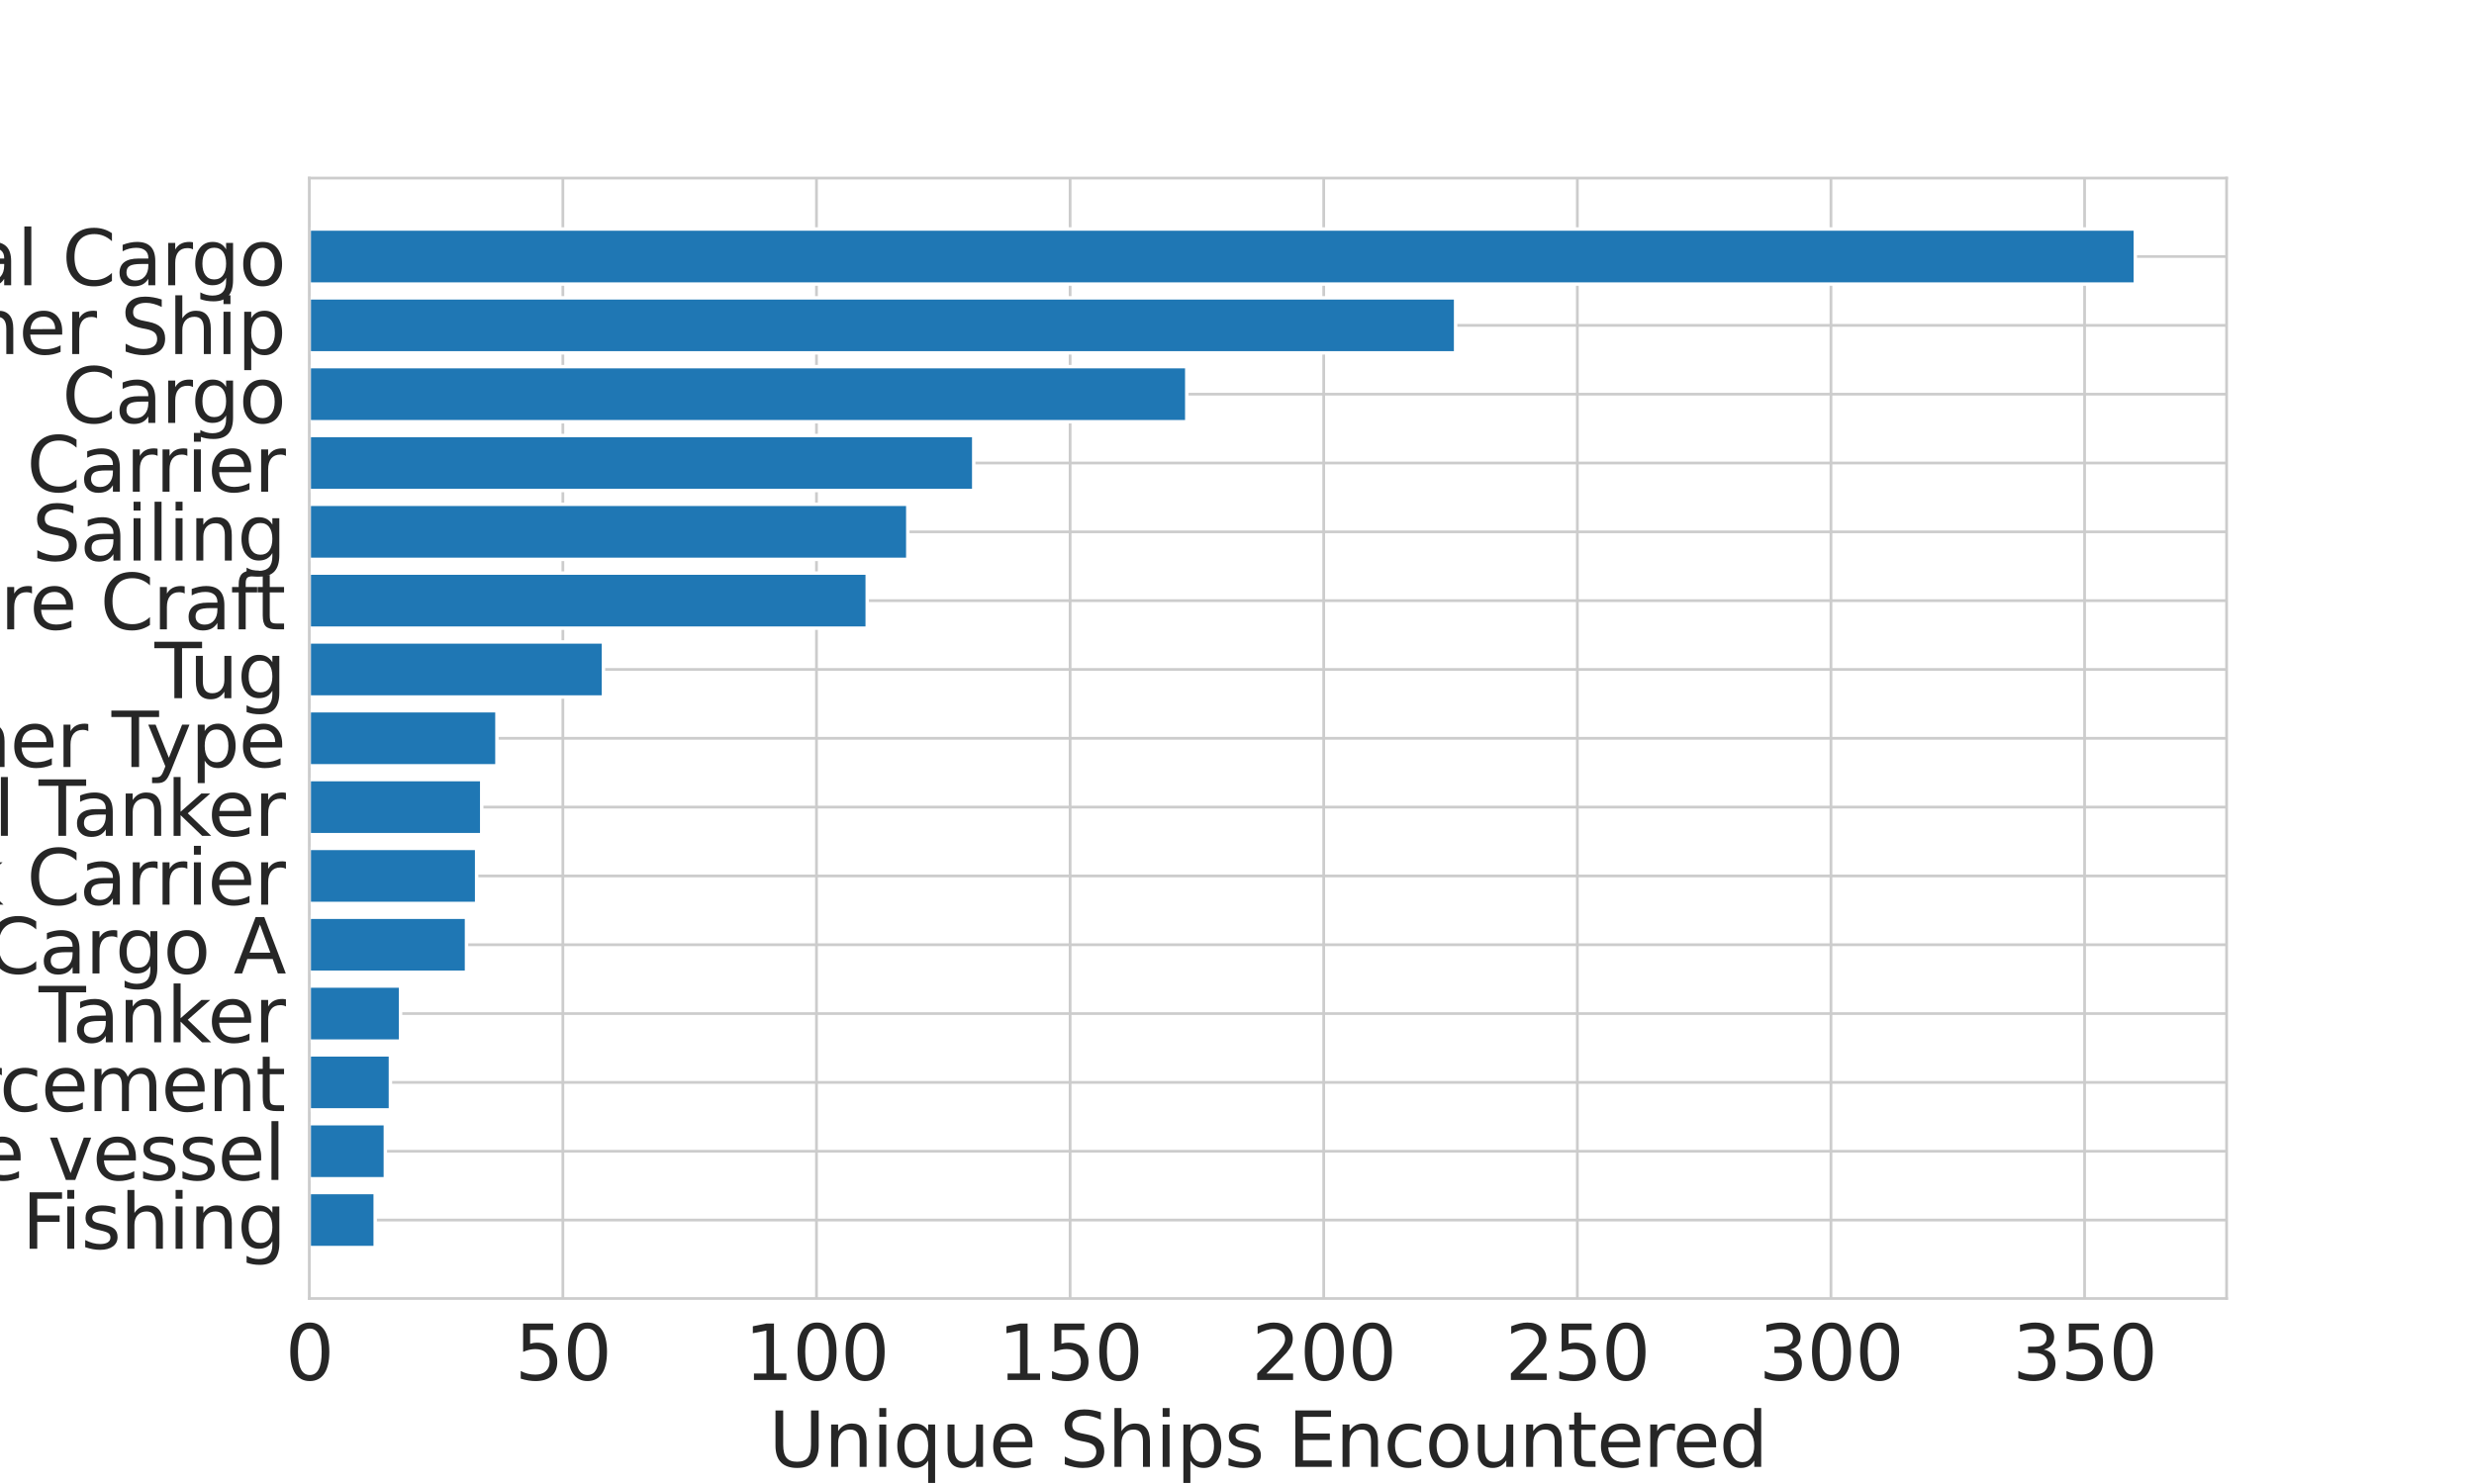 <?xml version="1.0" encoding="utf-8" standalone="no"?>
<!DOCTYPE svg PUBLIC "-//W3C//DTD SVG 1.1//EN"
  "http://www.w3.org/Graphics/SVG/1.1/DTD/svg11.dtd">
<svg xmlns:xlink="http://www.w3.org/1999/xlink" width="720pt" height="432pt" viewBox="0 0 720 432" xmlns="http://www.w3.org/2000/svg" version="1.1">
 <defs>
  <style type="text/css">*{stroke-linejoin: round; stroke-linecap: butt}</style>
 </defs>
 <g id="figure_1">
  <g id="patch_1">
   <path d="M 0 432 
L 720 432 
L 720 0 
L 0 0 
z
" style="fill: #ffffff"/>
  </g>
  <g id="axes_1">
   <g id="patch_2">
    <path d="M 90 378 
L 648 378 
L 648 51.84 
L 90 51.84 
z
" style="fill: #ffffff"/>
   </g>
   <g id="matplotlib.axis_1">
    <g id="xtick_1">
     <g id="line2d_1">
      <path d="M 90 378 
L 90 51.84 
" clip-path="url(#p099d2c9cb1)" style="fill: none; stroke: #cccccc; stroke-width: 0.8; stroke-linecap: round"/>
     </g>
     <g id="text_1">
      <!-- 0 -->
      <g style="fill: #262626" transform="translate(83.001 401.717)scale(0.22 -0.22)">
       <defs>
        <path id="DejaVuSans-30" d="M 2034 4250 
Q 1547 4250 1301 3770 
Q 1056 3291 1056 2328 
Q 1056 1369 1301 889 
Q 1547 409 2034 409 
Q 2525 409 2770 889 
Q 3016 1369 3016 2328 
Q 3016 3291 2770 3770 
Q 2525 4250 2034 4250 
z
M 2034 4750 
Q 2819 4750 3233 4129 
Q 3647 3509 3647 2328 
Q 3647 1150 3233 529 
Q 2819 -91 2034 -91 
Q 1250 -91 836 529 
Q 422 1150 422 2328 
Q 422 3509 836 4129 
Q 1250 4750 2034 4750 
z
" transform="scale(0.016)"/>
       </defs>
       <use xlink:href="#DejaVuSans-30"/>
      </g>
     </g>
    </g>
    <g id="xtick_2">
     <g id="line2d_2">
      <path d="M 163.81 378 
L 163.81 51.84 
" clip-path="url(#p099d2c9cb1)" style="fill: none; stroke: #cccccc; stroke-width: 0.8; stroke-linecap: round"/>
     </g>
     <g id="text_2">
      <!-- 50 -->
      <g style="fill: #262626" transform="translate(149.812 401.717)scale(0.22 -0.22)">
       <defs>
        <path id="DejaVuSans-35" d="M 691 4666 
L 3169 4666 
L 3169 4134 
L 1269 4134 
L 1269 2991 
Q 1406 3038 1543 3061 
Q 1681 3084 1819 3084 
Q 2600 3084 3056 2656 
Q 3513 2228 3513 1497 
Q 3513 744 3044 326 
Q 2575 -91 1722 -91 
Q 1428 -91 1123 -41 
Q 819 9 494 109 
L 494 744 
Q 775 591 1075 516 
Q 1375 441 1709 441 
Q 2250 441 2565 725 
Q 2881 1009 2881 1497 
Q 2881 1984 2565 2268 
Q 2250 2553 1709 2553 
Q 1456 2553 1204 2497 
Q 953 2441 691 2322 
L 691 4666 
z
" transform="scale(0.016)"/>
       </defs>
       <use xlink:href="#DejaVuSans-35"/>
       <use xlink:href="#DejaVuSans-30" x="63.623"/>
      </g>
     </g>
    </g>
    <g id="xtick_3">
     <g id="line2d_3">
      <path d="M 237.619 378 
L 237.619 51.84 
" clip-path="url(#p099d2c9cb1)" style="fill: none; stroke: #cccccc; stroke-width: 0.8; stroke-linecap: round"/>
     </g>
     <g id="text_3">
      <!-- 100 -->
      <g style="fill: #262626" transform="translate(216.623 401.717)scale(0.22 -0.22)">
       <defs>
        <path id="DejaVuSans-31" d="M 794 531 
L 1825 531 
L 1825 4091 
L 703 3866 
L 703 4441 
L 1819 4666 
L 2450 4666 
L 2450 531 
L 3481 531 
L 3481 0 
L 794 0 
L 794 531 
z
" transform="scale(0.016)"/>
       </defs>
       <use xlink:href="#DejaVuSans-31"/>
       <use xlink:href="#DejaVuSans-30" x="63.623"/>
       <use xlink:href="#DejaVuSans-30" x="127.246"/>
      </g>
     </g>
    </g>
    <g id="xtick_4">
     <g id="line2d_4">
      <path d="M 311.429 378 
L 311.429 51.84 
" clip-path="url(#p099d2c9cb1)" style="fill: none; stroke: #cccccc; stroke-width: 0.8; stroke-linecap: round"/>
     </g>
     <g id="text_4">
      <!-- 150 -->
      <g style="fill: #262626" transform="translate(290.432 401.717)scale(0.22 -0.22)">
       <use xlink:href="#DejaVuSans-31"/>
       <use xlink:href="#DejaVuSans-35" x="63.623"/>
       <use xlink:href="#DejaVuSans-30" x="127.246"/>
      </g>
     </g>
    </g>
    <g id="xtick_5">
     <g id="line2d_5">
      <path d="M 385.238 378 
L 385.238 51.84 
" clip-path="url(#p099d2c9cb1)" style="fill: none; stroke: #cccccc; stroke-width: 0.8; stroke-linecap: round"/>
     </g>
     <g id="text_5">
      <!-- 200 -->
      <g style="fill: #262626" transform="translate(364.242 401.717)scale(0.22 -0.22)">
       <defs>
        <path id="DejaVuSans-32" d="M 1228 531 
L 3431 531 
L 3431 0 
L 469 0 
L 469 531 
Q 828 903 1448 1529 
Q 2069 2156 2228 2338 
Q 2531 2678 2651 2914 
Q 2772 3150 2772 3378 
Q 2772 3750 2511 3984 
Q 2250 4219 1831 4219 
Q 1534 4219 1204 4116 
Q 875 4013 500 3803 
L 500 4441 
Q 881 4594 1212 4672 
Q 1544 4750 1819 4750 
Q 2544 4750 2975 4387 
Q 3406 4025 3406 3419 
Q 3406 3131 3298 2873 
Q 3191 2616 2906 2266 
Q 2828 2175 2409 1742 
Q 1991 1309 1228 531 
z
" transform="scale(0.016)"/>
       </defs>
       <use xlink:href="#DejaVuSans-32"/>
       <use xlink:href="#DejaVuSans-30" x="63.623"/>
       <use xlink:href="#DejaVuSans-30" x="127.246"/>
      </g>
     </g>
    </g>
    <g id="xtick_6">
     <g id="line2d_6">
      <path d="M 459.048 378 
L 459.048 51.84 
" clip-path="url(#p099d2c9cb1)" style="fill: none; stroke: #cccccc; stroke-width: 0.8; stroke-linecap: round"/>
     </g>
     <g id="text_6">
      <!-- 250 -->
      <g style="fill: #262626" transform="translate(438.051 401.717)scale(0.22 -0.22)">
       <use xlink:href="#DejaVuSans-32"/>
       <use xlink:href="#DejaVuSans-35" x="63.623"/>
       <use xlink:href="#DejaVuSans-30" x="127.246"/>
      </g>
     </g>
    </g>
    <g id="xtick_7">
     <g id="line2d_7">
      <path d="M 532.857 378 
L 532.857 51.84 
" clip-path="url(#p099d2c9cb1)" style="fill: none; stroke: #cccccc; stroke-width: 0.8; stroke-linecap: round"/>
     </g>
     <g id="text_7">
      <!-- 300 -->
      <g style="fill: #262626" transform="translate(511.861 401.717)scale(0.22 -0.22)">
       <defs>
        <path id="DejaVuSans-33" d="M 2597 2516 
Q 3050 2419 3304 2112 
Q 3559 1806 3559 1356 
Q 3559 666 3084 287 
Q 2609 -91 1734 -91 
Q 1441 -91 1130 -33 
Q 819 25 488 141 
L 488 750 
Q 750 597 1062 519 
Q 1375 441 1716 441 
Q 2309 441 2620 675 
Q 2931 909 2931 1356 
Q 2931 1769 2642 2001 
Q 2353 2234 1838 2234 
L 1294 2234 
L 1294 2753 
L 1863 2753 
Q 2328 2753 2575 2939 
Q 2822 3125 2822 3475 
Q 2822 3834 2567 4026 
Q 2313 4219 1838 4219 
Q 1578 4219 1281 4162 
Q 984 4106 628 3988 
L 628 4550 
Q 988 4650 1302 4700 
Q 1616 4750 1894 4750 
Q 2613 4750 3031 4423 
Q 3450 4097 3450 3541 
Q 3450 3153 3228 2886 
Q 3006 2619 2597 2516 
z
" transform="scale(0.016)"/>
       </defs>
       <use xlink:href="#DejaVuSans-33"/>
       <use xlink:href="#DejaVuSans-30" x="63.623"/>
       <use xlink:href="#DejaVuSans-30" x="127.246"/>
      </g>
     </g>
    </g>
    <g id="xtick_8">
     <g id="line2d_8">
      <path d="M 606.667 378 
L 606.667 51.84 
" clip-path="url(#p099d2c9cb1)" style="fill: none; stroke: #cccccc; stroke-width: 0.8; stroke-linecap: round"/>
     </g>
     <g id="text_8">
      <!-- 350 -->
      <g style="fill: #262626" transform="translate(585.67 401.717)scale(0.22 -0.22)">
       <use xlink:href="#DejaVuSans-33"/>
       <use xlink:href="#DejaVuSans-35" x="63.623"/>
       <use xlink:href="#DejaVuSans-30" x="127.246"/>
      </g>
     </g>
    </g>
    <g id="text_9">
     <!-- Unique Ships Encountered -->
     <g style="fill: #262626" transform="translate(223.733 427.008)scale(0.22 -0.22)">
      <defs>
       <path id="DejaVuSans-55" d="M 556 4666 
L 1191 4666 
L 1191 1831 
Q 1191 1081 1462 751 
Q 1734 422 2344 422 
Q 2950 422 3222 751 
Q 3494 1081 3494 1831 
L 3494 4666 
L 4128 4666 
L 4128 1753 
Q 4128 841 3676 375 
Q 3225 -91 2344 -91 
Q 1459 -91 1007 375 
Q 556 841 556 1753 
L 556 4666 
z
" transform="scale(0.016)"/>
       <path id="DejaVuSans-6e" d="M 3513 2113 
L 3513 0 
L 2938 0 
L 2938 2094 
Q 2938 2591 2744 2837 
Q 2550 3084 2163 3084 
Q 1697 3084 1428 2787 
Q 1159 2491 1159 1978 
L 1159 0 
L 581 0 
L 581 3500 
L 1159 3500 
L 1159 2956 
Q 1366 3272 1645 3428 
Q 1925 3584 2291 3584 
Q 2894 3584 3203 3211 
Q 3513 2838 3513 2113 
z
" transform="scale(0.016)"/>
       <path id="DejaVuSans-69" d="M 603 3500 
L 1178 3500 
L 1178 0 
L 603 0 
L 603 3500 
z
M 603 4863 
L 1178 4863 
L 1178 4134 
L 603 4134 
L 603 4863 
z
" transform="scale(0.016)"/>
       <path id="DejaVuSans-71" d="M 947 1747 
Q 947 1113 1208 752 
Q 1469 391 1925 391 
Q 2381 391 2643 752 
Q 2906 1113 2906 1747 
Q 2906 2381 2643 2742 
Q 2381 3103 1925 3103 
Q 1469 3103 1208 2742 
Q 947 2381 947 1747 
z
M 2906 525 
Q 2725 213 2448 61 
Q 2172 -91 1784 -91 
Q 1150 -91 751 415 
Q 353 922 353 1747 
Q 353 2572 751 3078 
Q 1150 3584 1784 3584 
Q 2172 3584 2448 3432 
Q 2725 3281 2906 2969 
L 2906 3500 
L 3481 3500 
L 3481 -1331 
L 2906 -1331 
L 2906 525 
z
" transform="scale(0.016)"/>
       <path id="DejaVuSans-75" d="M 544 1381 
L 544 3500 
L 1119 3500 
L 1119 1403 
Q 1119 906 1312 657 
Q 1506 409 1894 409 
Q 2359 409 2629 706 
Q 2900 1003 2900 1516 
L 2900 3500 
L 3475 3500 
L 3475 0 
L 2900 0 
L 2900 538 
Q 2691 219 2414 64 
Q 2138 -91 1772 -91 
Q 1169 -91 856 284 
Q 544 659 544 1381 
z
M 1991 3584 
L 1991 3584 
z
" transform="scale(0.016)"/>
       <path id="DejaVuSans-65" d="M 3597 1894 
L 3597 1613 
L 953 1613 
Q 991 1019 1311 708 
Q 1631 397 2203 397 
Q 2534 397 2845 478 
Q 3156 559 3463 722 
L 3463 178 
Q 3153 47 2828 -22 
Q 2503 -91 2169 -91 
Q 1331 -91 842 396 
Q 353 884 353 1716 
Q 353 2575 817 3079 
Q 1281 3584 2069 3584 
Q 2775 3584 3186 3129 
Q 3597 2675 3597 1894 
z
M 3022 2063 
Q 3016 2534 2758 2815 
Q 2500 3097 2075 3097 
Q 1594 3097 1305 2825 
Q 1016 2553 972 2059 
L 3022 2063 
z
" transform="scale(0.016)"/>
       <path id="DejaVuSans-20" transform="scale(0.016)"/>
       <path id="DejaVuSans-53" d="M 3425 4513 
L 3425 3897 
Q 3066 4069 2747 4153 
Q 2428 4238 2131 4238 
Q 1616 4238 1336 4038 
Q 1056 3838 1056 3469 
Q 1056 3159 1242 3001 
Q 1428 2844 1947 2747 
L 2328 2669 
Q 3034 2534 3370 2195 
Q 3706 1856 3706 1288 
Q 3706 609 3251 259 
Q 2797 -91 1919 -91 
Q 1588 -91 1214 -16 
Q 841 59 441 206 
L 441 856 
Q 825 641 1194 531 
Q 1563 422 1919 422 
Q 2459 422 2753 634 
Q 3047 847 3047 1241 
Q 3047 1584 2836 1778 
Q 2625 1972 2144 2069 
L 1759 2144 
Q 1053 2284 737 2584 
Q 422 2884 422 3419 
Q 422 4038 858 4394 
Q 1294 4750 2059 4750 
Q 2388 4750 2728 4690 
Q 3069 4631 3425 4513 
z
" transform="scale(0.016)"/>
       <path id="DejaVuSans-68" d="M 3513 2113 
L 3513 0 
L 2938 0 
L 2938 2094 
Q 2938 2591 2744 2837 
Q 2550 3084 2163 3084 
Q 1697 3084 1428 2787 
Q 1159 2491 1159 1978 
L 1159 0 
L 581 0 
L 581 4863 
L 1159 4863 
L 1159 2956 
Q 1366 3272 1645 3428 
Q 1925 3584 2291 3584 
Q 2894 3584 3203 3211 
Q 3513 2838 3513 2113 
z
" transform="scale(0.016)"/>
       <path id="DejaVuSans-70" d="M 1159 525 
L 1159 -1331 
L 581 -1331 
L 581 3500 
L 1159 3500 
L 1159 2969 
Q 1341 3281 1617 3432 
Q 1894 3584 2278 3584 
Q 2916 3584 3314 3078 
Q 3713 2572 3713 1747 
Q 3713 922 3314 415 
Q 2916 -91 2278 -91 
Q 1894 -91 1617 61 
Q 1341 213 1159 525 
z
M 3116 1747 
Q 3116 2381 2855 2742 
Q 2594 3103 2138 3103 
Q 1681 3103 1420 2742 
Q 1159 2381 1159 1747 
Q 1159 1113 1420 752 
Q 1681 391 2138 391 
Q 2594 391 2855 752 
Q 3116 1113 3116 1747 
z
" transform="scale(0.016)"/>
       <path id="DejaVuSans-73" d="M 2834 3397 
L 2834 2853 
Q 2591 2978 2328 3040 
Q 2066 3103 1784 3103 
Q 1356 3103 1142 2972 
Q 928 2841 928 2578 
Q 928 2378 1081 2264 
Q 1234 2150 1697 2047 
L 1894 2003 
Q 2506 1872 2764 1633 
Q 3022 1394 3022 966 
Q 3022 478 2636 193 
Q 2250 -91 1575 -91 
Q 1294 -91 989 -36 
Q 684 19 347 128 
L 347 722 
Q 666 556 975 473 
Q 1284 391 1588 391 
Q 1994 391 2212 530 
Q 2431 669 2431 922 
Q 2431 1156 2273 1281 
Q 2116 1406 1581 1522 
L 1381 1569 
Q 847 1681 609 1914 
Q 372 2147 372 2553 
Q 372 3047 722 3315 
Q 1072 3584 1716 3584 
Q 2034 3584 2315 3537 
Q 2597 3491 2834 3397 
z
" transform="scale(0.016)"/>
       <path id="DejaVuSans-45" d="M 628 4666 
L 3578 4666 
L 3578 4134 
L 1259 4134 
L 1259 2753 
L 3481 2753 
L 3481 2222 
L 1259 2222 
L 1259 531 
L 3634 531 
L 3634 0 
L 628 0 
L 628 4666 
z
" transform="scale(0.016)"/>
       <path id="DejaVuSans-63" d="M 3122 3366 
L 3122 2828 
Q 2878 2963 2633 3030 
Q 2388 3097 2138 3097 
Q 1578 3097 1268 2742 
Q 959 2388 959 1747 
Q 959 1106 1268 751 
Q 1578 397 2138 397 
Q 2388 397 2633 464 
Q 2878 531 3122 666 
L 3122 134 
Q 2881 22 2623 -34 
Q 2366 -91 2075 -91 
Q 1284 -91 818 406 
Q 353 903 353 1747 
Q 353 2603 823 3093 
Q 1294 3584 2113 3584 
Q 2378 3584 2631 3529 
Q 2884 3475 3122 3366 
z
" transform="scale(0.016)"/>
       <path id="DejaVuSans-6f" d="M 1959 3097 
Q 1497 3097 1228 2736 
Q 959 2375 959 1747 
Q 959 1119 1226 758 
Q 1494 397 1959 397 
Q 2419 397 2687 759 
Q 2956 1122 2956 1747 
Q 2956 2369 2687 2733 
Q 2419 3097 1959 3097 
z
M 1959 3584 
Q 2709 3584 3137 3096 
Q 3566 2609 3566 1747 
Q 3566 888 3137 398 
Q 2709 -91 1959 -91 
Q 1206 -91 779 398 
Q 353 888 353 1747 
Q 353 2609 779 3096 
Q 1206 3584 1959 3584 
z
" transform="scale(0.016)"/>
       <path id="DejaVuSans-74" d="M 1172 4494 
L 1172 3500 
L 2356 3500 
L 2356 3053 
L 1172 3053 
L 1172 1153 
Q 1172 725 1289 603 
Q 1406 481 1766 481 
L 2356 481 
L 2356 0 
L 1766 0 
Q 1100 0 847 248 
Q 594 497 594 1153 
L 594 3053 
L 172 3053 
L 172 3500 
L 594 3500 
L 594 4494 
L 1172 4494 
z
" transform="scale(0.016)"/>
       <path id="DejaVuSans-72" d="M 2631 2963 
Q 2534 3019 2420 3045 
Q 2306 3072 2169 3072 
Q 1681 3072 1420 2755 
Q 1159 2438 1159 1844 
L 1159 0 
L 581 0 
L 581 3500 
L 1159 3500 
L 1159 2956 
Q 1341 3275 1631 3429 
Q 1922 3584 2338 3584 
Q 2397 3584 2469 3576 
Q 2541 3569 2628 3553 
L 2631 2963 
z
" transform="scale(0.016)"/>
       <path id="DejaVuSans-64" d="M 2906 2969 
L 2906 4863 
L 3481 4863 
L 3481 0 
L 2906 0 
L 2906 525 
Q 2725 213 2448 61 
Q 2172 -91 1784 -91 
Q 1150 -91 751 415 
Q 353 922 353 1747 
Q 353 2572 751 3078 
Q 1150 3584 1784 3584 
Q 2172 3584 2448 3432 
Q 2725 3281 2906 2969 
z
M 947 1747 
Q 947 1113 1208 752 
Q 1469 391 1925 391 
Q 2381 391 2643 752 
Q 2906 1113 2906 1747 
Q 2906 2381 2643 2742 
Q 2381 3103 1925 3103 
Q 1469 3103 1208 2742 
Q 947 2381 947 1747 
z
" transform="scale(0.016)"/>
      </defs>
      <use xlink:href="#DejaVuSans-55"/>
      <use xlink:href="#DejaVuSans-6e" x="73.193"/>
      <use xlink:href="#DejaVuSans-69" x="136.572"/>
      <use xlink:href="#DejaVuSans-71" x="164.355"/>
      <use xlink:href="#DejaVuSans-75" x="227.832"/>
      <use xlink:href="#DejaVuSans-65" x="291.211"/>
      <use xlink:href="#DejaVuSans-20" x="352.734"/>
      <use xlink:href="#DejaVuSans-53" x="384.521"/>
      <use xlink:href="#DejaVuSans-68" x="447.998"/>
      <use xlink:href="#DejaVuSans-69" x="511.377"/>
      <use xlink:href="#DejaVuSans-70" x="539.16"/>
      <use xlink:href="#DejaVuSans-73" x="602.637"/>
      <use xlink:href="#DejaVuSans-20" x="654.736"/>
      <use xlink:href="#DejaVuSans-45" x="686.523"/>
      <use xlink:href="#DejaVuSans-6e" x="749.707"/>
      <use xlink:href="#DejaVuSans-63" x="813.086"/>
      <use xlink:href="#DejaVuSans-6f" x="868.066"/>
      <use xlink:href="#DejaVuSans-75" x="929.248"/>
      <use xlink:href="#DejaVuSans-6e" x="992.627"/>
      <use xlink:href="#DejaVuSans-74" x="1056.006"/>
      <use xlink:href="#DejaVuSans-65" x="1095.215"/>
      <use xlink:href="#DejaVuSans-72" x="1156.738"/>
      <use xlink:href="#DejaVuSans-65" x="1195.602"/>
      <use xlink:href="#DejaVuSans-64" x="1257.125"/>
     </g>
    </g>
   </g>
   <g id="matplotlib.axis_2">
    <g id="ytick_1">
     <g id="line2d_9">
      <path d="M 90 355.161 
L 648 355.161 
" clip-path="url(#p099d2c9cb1)" style="fill: none; stroke: #cccccc; stroke-width: 0.8; stroke-linecap: round"/>
     </g>
     <g id="text_10">
      <!-- Fishing -->
      <g style="fill: #262626" transform="translate(6.406 363.519)scale(0.22 -0.22)">
       <defs>
        <path id="DejaVuSans-46" d="M 628 4666 
L 3309 4666 
L 3309 4134 
L 1259 4134 
L 1259 2759 
L 3109 2759 
L 3109 2228 
L 1259 2228 
L 1259 0 
L 628 0 
L 628 4666 
z
" transform="scale(0.016)"/>
        <path id="DejaVuSans-67" d="M 2906 1791 
Q 2906 2416 2648 2759 
Q 2391 3103 1925 3103 
Q 1463 3103 1205 2759 
Q 947 2416 947 1791 
Q 947 1169 1205 825 
Q 1463 481 1925 481 
Q 2391 481 2648 825 
Q 2906 1169 2906 1791 
z
M 3481 434 
Q 3481 -459 3084 -895 
Q 2688 -1331 1869 -1331 
Q 1566 -1331 1297 -1286 
Q 1028 -1241 775 -1147 
L 775 -588 
Q 1028 -725 1275 -790 
Q 1522 -856 1778 -856 
Q 2344 -856 2625 -561 
Q 2906 -266 2906 331 
L 2906 616 
Q 2728 306 2450 153 
Q 2172 0 1784 0 
Q 1141 0 747 490 
Q 353 981 353 1791 
Q 353 2603 747 3093 
Q 1141 3584 1784 3584 
Q 2172 3584 2450 3431 
Q 2728 3278 2906 2969 
L 2906 3500 
L 3481 3500 
L 3481 434 
z
" transform="scale(0.016)"/>
       </defs>
       <use xlink:href="#DejaVuSans-46"/>
       <use xlink:href="#DejaVuSans-69" x="50.27"/>
       <use xlink:href="#DejaVuSans-73" x="78.053"/>
       <use xlink:href="#DejaVuSans-68" x="130.152"/>
       <use xlink:href="#DejaVuSans-69" x="193.531"/>
       <use xlink:href="#DejaVuSans-6e" x="221.314"/>
       <use xlink:href="#DejaVuSans-67" x="284.693"/>
      </g>
     </g>
    </g>
    <g id="ytick_2">
     <g id="line2d_10">
      <path d="M 90 335.126 
L 648 335.126 
" clip-path="url(#p099d2c9cb1)" style="fill: none; stroke: #cccccc; stroke-width: 0.8; stroke-linecap: round"/>
     </g>
     <g id="text_11">
      <!-- Search and Rescue vessel -->
      <g style="fill: #262626" transform="translate(-202.938 343.485)scale(0.22 -0.22)">
       <defs>
        <path id="DejaVuSans-61" d="M 2194 1759 
Q 1497 1759 1228 1600 
Q 959 1441 959 1056 
Q 959 750 1161 570 
Q 1363 391 1709 391 
Q 2188 391 2477 730 
Q 2766 1069 2766 1631 
L 2766 1759 
L 2194 1759 
z
M 3341 1997 
L 3341 0 
L 2766 0 
L 2766 531 
Q 2569 213 2275 61 
Q 1981 -91 1556 -91 
Q 1019 -91 701 211 
Q 384 513 384 1019 
Q 384 1609 779 1909 
Q 1175 2209 1959 2209 
L 2766 2209 
L 2766 2266 
Q 2766 2663 2505 2880 
Q 2244 3097 1772 3097 
Q 1472 3097 1187 3025 
Q 903 2953 641 2809 
L 641 3341 
Q 956 3463 1253 3523 
Q 1550 3584 1831 3584 
Q 2591 3584 2966 3190 
Q 3341 2797 3341 1997 
z
" transform="scale(0.016)"/>
        <path id="DejaVuSans-52" d="M 2841 2188 
Q 3044 2119 3236 1894 
Q 3428 1669 3622 1275 
L 4263 0 
L 3584 0 
L 2988 1197 
Q 2756 1666 2539 1819 
Q 2322 1972 1947 1972 
L 1259 1972 
L 1259 0 
L 628 0 
L 628 4666 
L 2053 4666 
Q 2853 4666 3247 4331 
Q 3641 3997 3641 3322 
Q 3641 2881 3436 2590 
Q 3231 2300 2841 2188 
z
M 1259 4147 
L 1259 2491 
L 2053 2491 
Q 2509 2491 2742 2702 
Q 2975 2913 2975 3322 
Q 2975 3731 2742 3939 
Q 2509 4147 2053 4147 
L 1259 4147 
z
" transform="scale(0.016)"/>
        <path id="DejaVuSans-76" d="M 191 3500 
L 800 3500 
L 1894 563 
L 2988 3500 
L 3597 3500 
L 2284 0 
L 1503 0 
L 191 3500 
z
" transform="scale(0.016)"/>
        <path id="DejaVuSans-6c" d="M 603 4863 
L 1178 4863 
L 1178 0 
L 603 0 
L 603 4863 
z
" transform="scale(0.016)"/>
       </defs>
       <use xlink:href="#DejaVuSans-53"/>
       <use xlink:href="#DejaVuSans-65" x="63.477"/>
       <use xlink:href="#DejaVuSans-61" x="125"/>
       <use xlink:href="#DejaVuSans-72" x="186.279"/>
       <use xlink:href="#DejaVuSans-63" x="225.143"/>
       <use xlink:href="#DejaVuSans-68" x="280.123"/>
       <use xlink:href="#DejaVuSans-20" x="343.502"/>
       <use xlink:href="#DejaVuSans-61" x="375.289"/>
       <use xlink:href="#DejaVuSans-6e" x="436.568"/>
       <use xlink:href="#DejaVuSans-64" x="499.947"/>
       <use xlink:href="#DejaVuSans-20" x="563.424"/>
       <use xlink:href="#DejaVuSans-52" x="595.211"/>
       <use xlink:href="#DejaVuSans-65" x="660.193"/>
       <use xlink:href="#DejaVuSans-73" x="721.717"/>
       <use xlink:href="#DejaVuSans-63" x="773.816"/>
       <use xlink:href="#DejaVuSans-75" x="828.797"/>
       <use xlink:href="#DejaVuSans-65" x="892.176"/>
       <use xlink:href="#DejaVuSans-20" x="953.699"/>
       <use xlink:href="#DejaVuSans-76" x="985.486"/>
       <use xlink:href="#DejaVuSans-65" x="1044.666"/>
       <use xlink:href="#DejaVuSans-73" x="1106.189"/>
       <use xlink:href="#DejaVuSans-73" x="1158.289"/>
       <use xlink:href="#DejaVuSans-65" x="1210.389"/>
       <use xlink:href="#DejaVuSans-6c" x="1271.912"/>
      </g>
     </g>
    </g>
    <g id="ytick_3">
     <g id="line2d_11">
      <path d="M 90 315.092 
L 648 315.092 
" clip-path="url(#p099d2c9cb1)" style="fill: none; stroke: #cccccc; stroke-width: 0.8; stroke-linecap: round"/>
     </g>
     <g id="text_12">
      <!-- Law Enforcement -->
      <g style="fill: #262626" transform="translate(-108.489 323.45)scale(0.22 -0.22)">
       <defs>
        <path id="DejaVuSans-4c" d="M 628 4666 
L 1259 4666 
L 1259 531 
L 3531 531 
L 3531 0 
L 628 0 
L 628 4666 
z
" transform="scale(0.016)"/>
        <path id="DejaVuSans-77" d="M 269 3500 
L 844 3500 
L 1563 769 
L 2278 3500 
L 2956 3500 
L 3675 769 
L 4391 3500 
L 4966 3500 
L 4050 0 
L 3372 0 
L 2619 2869 
L 1863 0 
L 1184 0 
L 269 3500 
z
" transform="scale(0.016)"/>
        <path id="DejaVuSans-66" d="M 2375 4863 
L 2375 4384 
L 1825 4384 
Q 1516 4384 1395 4259 
Q 1275 4134 1275 3809 
L 1275 3500 
L 2222 3500 
L 2222 3053 
L 1275 3053 
L 1275 0 
L 697 0 
L 697 3053 
L 147 3053 
L 147 3500 
L 697 3500 
L 697 3744 
Q 697 4328 969 4595 
Q 1241 4863 1831 4863 
L 2375 4863 
z
" transform="scale(0.016)"/>
        <path id="DejaVuSans-6d" d="M 3328 2828 
Q 3544 3216 3844 3400 
Q 4144 3584 4550 3584 
Q 5097 3584 5394 3201 
Q 5691 2819 5691 2113 
L 5691 0 
L 5113 0 
L 5113 2094 
Q 5113 2597 4934 2840 
Q 4756 3084 4391 3084 
Q 3944 3084 3684 2787 
Q 3425 2491 3425 1978 
L 3425 0 
L 2847 0 
L 2847 2094 
Q 2847 2600 2669 2842 
Q 2491 3084 2119 3084 
Q 1678 3084 1418 2786 
Q 1159 2488 1159 1978 
L 1159 0 
L 581 0 
L 581 3500 
L 1159 3500 
L 1159 2956 
Q 1356 3278 1631 3431 
Q 1906 3584 2284 3584 
Q 2666 3584 2933 3390 
Q 3200 3197 3328 2828 
z
" transform="scale(0.016)"/>
       </defs>
       <use xlink:href="#DejaVuSans-4c"/>
       <use xlink:href="#DejaVuSans-61" x="55.713"/>
       <use xlink:href="#DejaVuSans-77" x="116.992"/>
       <use xlink:href="#DejaVuSans-20" x="198.779"/>
       <use xlink:href="#DejaVuSans-45" x="230.566"/>
       <use xlink:href="#DejaVuSans-6e" x="293.75"/>
       <use xlink:href="#DejaVuSans-66" x="357.129"/>
       <use xlink:href="#DejaVuSans-6f" x="392.334"/>
       <use xlink:href="#DejaVuSans-72" x="453.516"/>
       <use xlink:href="#DejaVuSans-63" x="492.379"/>
       <use xlink:href="#DejaVuSans-65" x="547.359"/>
       <use xlink:href="#DejaVuSans-6d" x="608.883"/>
       <use xlink:href="#DejaVuSans-65" x="706.295"/>
       <use xlink:href="#DejaVuSans-6e" x="767.818"/>
       <use xlink:href="#DejaVuSans-74" x="831.197"/>
      </g>
     </g>
    </g>
    <g id="ytick_4">
     <g id="line2d_12">
      <path d="M 90 295.058 
L 648 295.058 
" clip-path="url(#p099d2c9cb1)" style="fill: none; stroke: #cccccc; stroke-width: 0.8; stroke-linecap: round"/>
     </g>
     <g id="text_13">
      <!-- Tanker -->
      <g style="fill: #262626" transform="translate(11.246 303.416)scale(0.22 -0.22)">
       <defs>
        <path id="DejaVuSans-54" d="M -19 4666 
L 3928 4666 
L 3928 4134 
L 2272 4134 
L 2272 0 
L 1638 0 
L 1638 4134 
L -19 4134 
L -19 4666 
z
" transform="scale(0.016)"/>
        <path id="DejaVuSans-6b" d="M 581 4863 
L 1159 4863 
L 1159 1991 
L 2875 3500 
L 3609 3500 
L 1753 1863 
L 3688 0 
L 2938 0 
L 1159 1709 
L 1159 0 
L 581 0 
L 581 4863 
z
" transform="scale(0.016)"/>
       </defs>
       <use xlink:href="#DejaVuSans-54"/>
       <use xlink:href="#DejaVuSans-61" x="44.584"/>
       <use xlink:href="#DejaVuSans-6e" x="105.863"/>
       <use xlink:href="#DejaVuSans-6b" x="169.242"/>
       <use xlink:href="#DejaVuSans-65" x="223.527"/>
       <use xlink:href="#DejaVuSans-72" x="285.051"/>
      </g>
     </g>
    </g>
    <g id="ytick_5">
     <g id="line2d_13">
      <path d="M 90 275.023 
L 648 275.023 
" clip-path="url(#p099d2c9cb1)" style="fill: none; stroke: #cccccc; stroke-width: 0.8; stroke-linecap: round"/>
     </g>
     <g id="text_14">
      <!-- Cargo A -->
      <g style="fill: #262626" transform="translate(-3.972 283.381)scale(0.22 -0.22)">
       <defs>
        <path id="DejaVuSans-43" d="M 4122 4306 
L 4122 3641 
Q 3803 3938 3442 4084 
Q 3081 4231 2675 4231 
Q 1875 4231 1450 3742 
Q 1025 3253 1025 2328 
Q 1025 1406 1450 917 
Q 1875 428 2675 428 
Q 3081 428 3442 575 
Q 3803 722 4122 1019 
L 4122 359 
Q 3791 134 3420 21 
Q 3050 -91 2638 -91 
Q 1578 -91 968 557 
Q 359 1206 359 2328 
Q 359 3453 968 4101 
Q 1578 4750 2638 4750 
Q 3056 4750 3426 4639 
Q 3797 4528 4122 4306 
z
" transform="scale(0.016)"/>
        <path id="DejaVuSans-41" d="M 2188 4044 
L 1331 1722 
L 3047 1722 
L 2188 4044 
z
M 1831 4666 
L 2547 4666 
L 4325 0 
L 3669 0 
L 3244 1197 
L 1141 1197 
L 716 0 
L 50 0 
L 1831 4666 
z
" transform="scale(0.016)"/>
       </defs>
       <use xlink:href="#DejaVuSans-43"/>
       <use xlink:href="#DejaVuSans-61" x="69.824"/>
       <use xlink:href="#DejaVuSans-72" x="131.104"/>
       <use xlink:href="#DejaVuSans-67" x="170.467"/>
       <use xlink:href="#DejaVuSans-6f" x="233.943"/>
       <use xlink:href="#DejaVuSans-20" x="295.125"/>
       <use xlink:href="#DejaVuSans-41" x="326.912"/>
      </g>
     </g>
    </g>
    <g id="ytick_6">
     <g id="line2d_14">
      <path d="M 90 254.989 
L 648 254.989 
" clip-path="url(#p099d2c9cb1)" style="fill: none; stroke: #cccccc; stroke-width: 0.8; stroke-linecap: round"/>
     </g>
     <g id="text_15">
      <!-- Bulk Carrier -->
      <g style="fill: #262626" transform="translate(-47.12 263.347)scale(0.22 -0.22)">
       <defs>
        <path id="DejaVuSans-42" d="M 1259 2228 
L 1259 519 
L 2272 519 
Q 2781 519 3026 730 
Q 3272 941 3272 1375 
Q 3272 1813 3026 2020 
Q 2781 2228 2272 2228 
L 1259 2228 
z
M 1259 4147 
L 1259 2741 
L 2194 2741 
Q 2656 2741 2882 2914 
Q 3109 3088 3109 3444 
Q 3109 3797 2882 3972 
Q 2656 4147 2194 4147 
L 1259 4147 
z
M 628 4666 
L 2241 4666 
Q 2963 4666 3353 4366 
Q 3744 4066 3744 3513 
Q 3744 3084 3544 2831 
Q 3344 2578 2956 2516 
Q 3422 2416 3680 2098 
Q 3938 1781 3938 1306 
Q 3938 681 3513 340 
Q 3088 0 2303 0 
L 628 0 
L 628 4666 
z
" transform="scale(0.016)"/>
       </defs>
       <use xlink:href="#DejaVuSans-42"/>
       <use xlink:href="#DejaVuSans-75" x="68.604"/>
       <use xlink:href="#DejaVuSans-6c" x="131.982"/>
       <use xlink:href="#DejaVuSans-6b" x="159.766"/>
       <use xlink:href="#DejaVuSans-20" x="217.676"/>
       <use xlink:href="#DejaVuSans-43" x="249.463"/>
       <use xlink:href="#DejaVuSans-61" x="319.287"/>
       <use xlink:href="#DejaVuSans-72" x="380.566"/>
       <use xlink:href="#DejaVuSans-72" x="419.93"/>
       <use xlink:href="#DejaVuSans-69" x="461.043"/>
       <use xlink:href="#DejaVuSans-65" x="488.826"/>
       <use xlink:href="#DejaVuSans-72" x="550.35"/>
      </g>
     </g>
    </g>
    <g id="ytick_7">
     <g id="line2d_15">
      <path d="M 90 234.954 
L 648 234.954 
" clip-path="url(#p099d2c9cb1)" style="fill: none; stroke: #cccccc; stroke-width: 0.8; stroke-linecap: round"/>
     </g>
     <g id="text_16">
      <!-- Oil/Chemical Tanker -->
      <g style="fill: #262626" transform="translate(-134.773 243.313)scale(0.22 -0.22)">
       <defs>
        <path id="DejaVuSans-4f" d="M 2522 4238 
Q 1834 4238 1429 3725 
Q 1025 3213 1025 2328 
Q 1025 1447 1429 934 
Q 1834 422 2522 422 
Q 3209 422 3611 934 
Q 4013 1447 4013 2328 
Q 4013 3213 3611 3725 
Q 3209 4238 2522 4238 
z
M 2522 4750 
Q 3503 4750 4090 4092 
Q 4678 3434 4678 2328 
Q 4678 1225 4090 567 
Q 3503 -91 2522 -91 
Q 1538 -91 948 565 
Q 359 1222 359 2328 
Q 359 3434 948 4092 
Q 1538 4750 2522 4750 
z
" transform="scale(0.016)"/>
        <path id="DejaVuSans-2f" d="M 1625 4666 
L 2156 4666 
L 531 -594 
L 0 -594 
L 1625 4666 
z
" transform="scale(0.016)"/>
       </defs>
       <use xlink:href="#DejaVuSans-4f"/>
       <use xlink:href="#DejaVuSans-69" x="78.711"/>
       <use xlink:href="#DejaVuSans-6c" x="106.494"/>
       <use xlink:href="#DejaVuSans-2f" x="134.277"/>
       <use xlink:href="#DejaVuSans-43" x="167.969"/>
       <use xlink:href="#DejaVuSans-68" x="237.793"/>
       <use xlink:href="#DejaVuSans-65" x="301.172"/>
       <use xlink:href="#DejaVuSans-6d" x="362.695"/>
       <use xlink:href="#DejaVuSans-69" x="460.107"/>
       <use xlink:href="#DejaVuSans-63" x="487.891"/>
       <use xlink:href="#DejaVuSans-61" x="542.871"/>
       <use xlink:href="#DejaVuSans-6c" x="604.15"/>
       <use xlink:href="#DejaVuSans-20" x="631.934"/>
       <use xlink:href="#DejaVuSans-54" x="663.721"/>
       <use xlink:href="#DejaVuSans-61" x="708.305"/>
       <use xlink:href="#DejaVuSans-6e" x="769.584"/>
       <use xlink:href="#DejaVuSans-6b" x="832.963"/>
       <use xlink:href="#DejaVuSans-65" x="887.248"/>
       <use xlink:href="#DejaVuSans-72" x="948.771"/>
      </g>
     </g>
    </g>
    <g id="ytick_8">
     <g id="line2d_16">
      <path d="M 90 214.92 
L 648 214.92 
" clip-path="url(#p099d2c9cb1)" style="fill: none; stroke: #cccccc; stroke-width: 0.8; stroke-linecap: round"/>
     </g>
     <g id="text_17">
      <!-- Other Type -->
      <g style="fill: #262626" transform="translate(-36.983 223.278)scale(0.22 -0.22)">
       <defs>
        <path id="DejaVuSans-79" d="M 2059 -325 
Q 1816 -950 1584 -1140 
Q 1353 -1331 966 -1331 
L 506 -1331 
L 506 -850 
L 844 -850 
Q 1081 -850 1212 -737 
Q 1344 -625 1503 -206 
L 1606 56 
L 191 3500 
L 800 3500 
L 1894 763 
L 2988 3500 
L 3597 3500 
L 2059 -325 
z
" transform="scale(0.016)"/>
       </defs>
       <use xlink:href="#DejaVuSans-4f"/>
       <use xlink:href="#DejaVuSans-74" x="78.711"/>
       <use xlink:href="#DejaVuSans-68" x="117.92"/>
       <use xlink:href="#DejaVuSans-65" x="181.299"/>
       <use xlink:href="#DejaVuSans-72" x="242.822"/>
       <use xlink:href="#DejaVuSans-20" x="283.936"/>
       <use xlink:href="#DejaVuSans-54" x="315.723"/>
       <use xlink:href="#DejaVuSans-79" x="361.182"/>
       <use xlink:href="#DejaVuSans-70" x="420.361"/>
       <use xlink:href="#DejaVuSans-65" x="483.838"/>
      </g>
     </g>
    </g>
    <g id="ytick_9">
     <g id="line2d_17">
      <path d="M 90 194.886 
L 648 194.886 
" clip-path="url(#p099d2c9cb1)" style="fill: none; stroke: #cccccc; stroke-width: 0.8; stroke-linecap: round"/>
     </g>
     <g id="text_18">
      <!-- Tug -->
      <g style="fill: #262626" transform="translate(44.981 203.244)scale(0.22 -0.22)">
       <use xlink:href="#DejaVuSans-54"/>
       <use xlink:href="#DejaVuSans-75" x="45.959"/>
       <use xlink:href="#DejaVuSans-67" x="109.338"/>
      </g>
     </g>
    </g>
    <g id="ytick_10">
     <g id="line2d_18">
      <path d="M 90 174.851 
L 648 174.851 
" clip-path="url(#p099d2c9cb1)" style="fill: none; stroke: #cccccc; stroke-width: 0.8; stroke-linecap: round"/>
     </g>
     <g id="text_19">
      <!-- Pleasure Craft -->
      <g style="fill: #262626" transform="translate(-71.749 183.209)scale(0.22 -0.22)">
       <defs>
        <path id="DejaVuSans-50" d="M 1259 4147 
L 1259 2394 
L 2053 2394 
Q 2494 2394 2734 2622 
Q 2975 2850 2975 3272 
Q 2975 3691 2734 3919 
Q 2494 4147 2053 4147 
L 1259 4147 
z
M 628 4666 
L 2053 4666 
Q 2838 4666 3239 4311 
Q 3641 3956 3641 3272 
Q 3641 2581 3239 2228 
Q 2838 1875 2053 1875 
L 1259 1875 
L 1259 0 
L 628 0 
L 628 4666 
z
" transform="scale(0.016)"/>
       </defs>
       <use xlink:href="#DejaVuSans-50"/>
       <use xlink:href="#DejaVuSans-6c" x="60.303"/>
       <use xlink:href="#DejaVuSans-65" x="88.086"/>
       <use xlink:href="#DejaVuSans-61" x="149.609"/>
       <use xlink:href="#DejaVuSans-73" x="210.889"/>
       <use xlink:href="#DejaVuSans-75" x="262.988"/>
       <use xlink:href="#DejaVuSans-72" x="326.367"/>
       <use xlink:href="#DejaVuSans-65" x="365.23"/>
       <use xlink:href="#DejaVuSans-20" x="426.754"/>
       <use xlink:href="#DejaVuSans-43" x="458.541"/>
       <use xlink:href="#DejaVuSans-72" x="528.365"/>
       <use xlink:href="#DejaVuSans-61" x="569.479"/>
       <use xlink:href="#DejaVuSans-66" x="630.758"/>
       <use xlink:href="#DejaVuSans-74" x="664.213"/>
      </g>
     </g>
    </g>
    <g id="ytick_11">
     <g id="line2d_19">
      <path d="M 90 154.817 
L 648 154.817 
" clip-path="url(#p099d2c9cb1)" style="fill: none; stroke: #cccccc; stroke-width: 0.8; stroke-linecap: round"/>
     </g>
     <g id="text_20">
      <!-- Sailing -->
      <g style="fill: #262626" transform="translate(9.307 163.175)scale(0.22 -0.22)">
       <use xlink:href="#DejaVuSans-53"/>
       <use xlink:href="#DejaVuSans-61" x="63.477"/>
       <use xlink:href="#DejaVuSans-69" x="124.756"/>
       <use xlink:href="#DejaVuSans-6c" x="152.539"/>
       <use xlink:href="#DejaVuSans-69" x="180.322"/>
       <use xlink:href="#DejaVuSans-6e" x="208.105"/>
       <use xlink:href="#DejaVuSans-67" x="271.484"/>
      </g>
     </g>
    </g>
    <g id="ytick_12">
     <g id="line2d_20">
      <path d="M 90 134.782 
L 648 134.782 
" clip-path="url(#p099d2c9cb1)" style="fill: none; stroke: #cccccc; stroke-width: 0.8; stroke-linecap: round"/>
     </g>
     <g id="text_21">
      <!-- Vehicles Carrier -->
      <g style="fill: #262626" transform="translate(-89.373 143.141)scale(0.22 -0.22)">
       <defs>
        <path id="DejaVuSans-56" d="M 1831 0 
L 50 4666 
L 709 4666 
L 2188 738 
L 3669 4666 
L 4325 4666 
L 2547 0 
L 1831 0 
z
" transform="scale(0.016)"/>
       </defs>
       <use xlink:href="#DejaVuSans-56"/>
       <use xlink:href="#DejaVuSans-65" x="60.658"/>
       <use xlink:href="#DejaVuSans-68" x="122.182"/>
       <use xlink:href="#DejaVuSans-69" x="185.561"/>
       <use xlink:href="#DejaVuSans-63" x="213.344"/>
       <use xlink:href="#DejaVuSans-6c" x="268.324"/>
       <use xlink:href="#DejaVuSans-65" x="296.107"/>
       <use xlink:href="#DejaVuSans-73" x="357.631"/>
       <use xlink:href="#DejaVuSans-20" x="409.73"/>
       <use xlink:href="#DejaVuSans-43" x="441.518"/>
       <use xlink:href="#DejaVuSans-61" x="511.342"/>
       <use xlink:href="#DejaVuSans-72" x="572.621"/>
       <use xlink:href="#DejaVuSans-72" x="611.984"/>
       <use xlink:href="#DejaVuSans-69" x="653.098"/>
       <use xlink:href="#DejaVuSans-65" x="680.881"/>
       <use xlink:href="#DejaVuSans-72" x="742.404"/>
      </g>
     </g>
    </g>
    <g id="ytick_13">
     <g id="line2d_21">
      <path d="M 90 114.748 
L 648 114.748 
" clip-path="url(#p099d2c9cb1)" style="fill: none; stroke: #cccccc; stroke-width: 0.8; stroke-linecap: round"/>
     </g>
     <g id="text_22">
      <!-- Cargo -->
      <g style="fill: #262626" transform="translate(18.069 123.106)scale(0.22 -0.22)">
       <use xlink:href="#DejaVuSans-43"/>
       <use xlink:href="#DejaVuSans-61" x="69.824"/>
       <use xlink:href="#DejaVuSans-72" x="131.104"/>
       <use xlink:href="#DejaVuSans-67" x="170.467"/>
       <use xlink:href="#DejaVuSans-6f" x="233.943"/>
      </g>
     </g>
    </g>
    <g id="ytick_14">
     <g id="line2d_22">
      <path d="M 90 94.714 
L 648 94.714 
" clip-path="url(#p099d2c9cb1)" style="fill: none; stroke: #cccccc; stroke-width: 0.8; stroke-linecap: round"/>
     </g>
     <g id="text_23">
      <!-- Container Ship -->
      <g style="fill: #262626" transform="translate(-79.487 103.072)scale(0.22 -0.22)">
       <use xlink:href="#DejaVuSans-43"/>
       <use xlink:href="#DejaVuSans-6f" x="69.824"/>
       <use xlink:href="#DejaVuSans-6e" x="131.006"/>
       <use xlink:href="#DejaVuSans-74" x="194.385"/>
       <use xlink:href="#DejaVuSans-61" x="233.594"/>
       <use xlink:href="#DejaVuSans-69" x="294.873"/>
       <use xlink:href="#DejaVuSans-6e" x="322.656"/>
       <use xlink:href="#DejaVuSans-65" x="386.035"/>
       <use xlink:href="#DejaVuSans-72" x="447.559"/>
       <use xlink:href="#DejaVuSans-20" x="488.672"/>
       <use xlink:href="#DejaVuSans-53" x="520.459"/>
       <use xlink:href="#DejaVuSans-68" x="583.936"/>
       <use xlink:href="#DejaVuSans-69" x="647.314"/>
       <use xlink:href="#DejaVuSans-70" x="675.098"/>
      </g>
     </g>
    </g>
    <g id="ytick_15">
     <g id="line2d_23">
      <path d="M 90 74.679 
L 648 74.679 
" clip-path="url(#p099d2c9cb1)" style="fill: none; stroke: #cccccc; stroke-width: 0.8; stroke-linecap: round"/>
     </g>
     <g id="text_24">
      <!-- General Cargo -->
      <g style="fill: #262626" transform="translate(-75.623 83.037)scale(0.22 -0.22)">
       <defs>
        <path id="DejaVuSans-47" d="M 3809 666 
L 3809 1919 
L 2778 1919 
L 2778 2438 
L 4434 2438 
L 4434 434 
Q 4069 175 3628 42 
Q 3188 -91 2688 -91 
Q 1594 -91 976 548 
Q 359 1188 359 2328 
Q 359 3472 976 4111 
Q 1594 4750 2688 4750 
Q 3144 4750 3555 4637 
Q 3966 4525 4313 4306 
L 4313 3634 
Q 3963 3931 3569 4081 
Q 3175 4231 2741 4231 
Q 1884 4231 1454 3753 
Q 1025 3275 1025 2328 
Q 1025 1384 1454 906 
Q 1884 428 2741 428 
Q 3075 428 3337 486 
Q 3600 544 3809 666 
z
" transform="scale(0.016)"/>
       </defs>
       <use xlink:href="#DejaVuSans-47"/>
       <use xlink:href="#DejaVuSans-65" x="77.49"/>
       <use xlink:href="#DejaVuSans-6e" x="139.014"/>
       <use xlink:href="#DejaVuSans-65" x="202.393"/>
       <use xlink:href="#DejaVuSans-72" x="263.916"/>
       <use xlink:href="#DejaVuSans-61" x="305.029"/>
       <use xlink:href="#DejaVuSans-6c" x="366.309"/>
       <use xlink:href="#DejaVuSans-20" x="394.092"/>
       <use xlink:href="#DejaVuSans-43" x="425.879"/>
       <use xlink:href="#DejaVuSans-61" x="495.703"/>
       <use xlink:href="#DejaVuSans-72" x="556.982"/>
       <use xlink:href="#DejaVuSans-67" x="596.346"/>
       <use xlink:href="#DejaVuSans-6f" x="659.822"/>
      </g>
     </g>
    </g>
    <g id="text_25">
     <!-- Ship Type -->
     <g style="fill: #262626" transform="translate(-211.513 267.672)rotate(-90)scale(0.22 -0.22)">
      <use xlink:href="#DejaVuSans-53"/>
      <use xlink:href="#DejaVuSans-68" x="63.477"/>
      <use xlink:href="#DejaVuSans-69" x="126.855"/>
      <use xlink:href="#DejaVuSans-70" x="154.639"/>
      <use xlink:href="#DejaVuSans-20" x="218.115"/>
      <use xlink:href="#DejaVuSans-54" x="249.902"/>
      <use xlink:href="#DejaVuSans-79" x="295.361"/>
      <use xlink:href="#DejaVuSans-70" x="354.541"/>
      <use xlink:href="#DejaVuSans-65" x="418.018"/>
     </g>
    </g>
   </g>
   <g id="patch_3">
    <path d="M 90 363.175 
L 109.19 363.175 
L 109.19 347.147 
L 90 347.147 
z
" clip-path="url(#p099d2c9cb1)" style="fill: #1f77b4; stroke: #ffffff; stroke-linejoin: miter"/>
   </g>
   <g id="patch_4">
    <path d="M 90 343.14 
L 112.143 343.14 
L 112.143 327.113 
L 90 327.113 
z
" clip-path="url(#p099d2c9cb1)" style="fill: #1f77b4; stroke: #ffffff; stroke-linejoin: miter"/>
   </g>
   <g id="patch_5">
    <path d="M 90 323.106 
L 113.619 323.106 
L 113.619 307.078 
L 90 307.078 
z
" clip-path="url(#p099d2c9cb1)" style="fill: #1f77b4; stroke: #ffffff; stroke-linejoin: miter"/>
   </g>
   <g id="patch_6">
    <path d="M 90 303.071 
L 116.571 303.071 
L 116.571 287.044 
L 90 287.044 
z
" clip-path="url(#p099d2c9cb1)" style="fill: #1f77b4; stroke: #ffffff; stroke-linejoin: miter"/>
   </g>
   <g id="patch_7">
    <path d="M 90 283.037 
L 135.762 283.037 
L 135.762 267.009 
L 90 267.009 
z
" clip-path="url(#p099d2c9cb1)" style="fill: #1f77b4; stroke: #ffffff; stroke-linejoin: miter"/>
   </g>
   <g id="patch_8">
    <path d="M 90 263.003 
L 138.714 263.003 
L 138.714 246.975 
L 90 246.975 
z
" clip-path="url(#p099d2c9cb1)" style="fill: #1f77b4; stroke: #ffffff; stroke-linejoin: miter"/>
   </g>
   <g id="patch_9">
    <path d="M 90 242.968 
L 140.19 242.968 
L 140.19 226.941 
L 90 226.941 
z
" clip-path="url(#p099d2c9cb1)" style="fill: #1f77b4; stroke: #ffffff; stroke-linejoin: miter"/>
   </g>
   <g id="patch_10">
    <path d="M 90 222.934 
L 144.619 222.934 
L 144.619 206.906 
L 90 206.906 
z
" clip-path="url(#p099d2c9cb1)" style="fill: #1f77b4; stroke: #ffffff; stroke-linejoin: miter"/>
   </g>
   <g id="patch_11">
    <path d="M 90 202.899 
L 175.619 202.899 
L 175.619 186.872 
L 90 186.872 
z
" clip-path="url(#p099d2c9cb1)" style="fill: #1f77b4; stroke: #ffffff; stroke-linejoin: miter"/>
   </g>
   <g id="patch_12">
    <path d="M 90 182.865 
L 252.381 182.865 
L 252.381 166.837 
L 90 166.837 
z
" clip-path="url(#p099d2c9cb1)" style="fill: #1f77b4; stroke: #ffffff; stroke-linejoin: miter"/>
   </g>
   <g id="patch_13">
    <path d="M 90 162.831 
L 264.19 162.831 
L 264.19 146.803 
L 90 146.803 
z
" clip-path="url(#p099d2c9cb1)" style="fill: #1f77b4; stroke: #ffffff; stroke-linejoin: miter"/>
   </g>
   <g id="patch_14">
    <path d="M 90 142.796 
L 283.381 142.796 
L 283.381 126.769 
L 90 126.769 
z
" clip-path="url(#p099d2c9cb1)" style="fill: #1f77b4; stroke: #ffffff; stroke-linejoin: miter"/>
   </g>
   <g id="patch_15">
    <path d="M 90 122.762 
L 345.381 122.762 
L 345.381 106.734 
L 90 106.734 
z
" clip-path="url(#p099d2c9cb1)" style="fill: #1f77b4; stroke: #ffffff; stroke-linejoin: miter"/>
   </g>
   <g id="patch_16">
    <path d="M 90 102.727 
L 423.619 102.727 
L 423.619 86.7 
L 90 86.7 
z
" clip-path="url(#p099d2c9cb1)" style="fill: #1f77b4; stroke: #ffffff; stroke-linejoin: miter"/>
   </g>
   <g id="patch_17">
    <path d="M 90 82.693 
L 621.429 82.693 
L 621.429 66.665 
L 90 66.665 
z
" clip-path="url(#p099d2c9cb1)" style="fill: #1f77b4; stroke: #ffffff; stroke-linejoin: miter"/>
   </g>
   <g id="patch_18">
    <path d="M 90 378 
L 90 51.84 
" style="fill: none; stroke: #cccccc; stroke-width: 0.8; stroke-linejoin: miter; stroke-linecap: square"/>
   </g>
   <g id="patch_19">
    <path d="M 648 378 
L 648 51.84 
" style="fill: none; stroke: #cccccc; stroke-width: 0.8; stroke-linejoin: miter; stroke-linecap: square"/>
   </g>
   <g id="patch_20">
    <path d="M 90 378 
L 648 378 
" style="fill: none; stroke: #cccccc; stroke-width: 0.8; stroke-linejoin: miter; stroke-linecap: square"/>
   </g>
   <g id="patch_21">
    <path d="M 90 51.84 
L 648 51.84 
" style="fill: none; stroke: #cccccc; stroke-width: 0.8; stroke-linejoin: miter; stroke-linecap: square"/>
   </g>
  </g>
 </g>
 <defs>
  <clipPath id="p099d2c9cb1">
   <rect x="90" y="51.84" width="558" height="326.16"/>
  </clipPath>
 </defs>
</svg>
